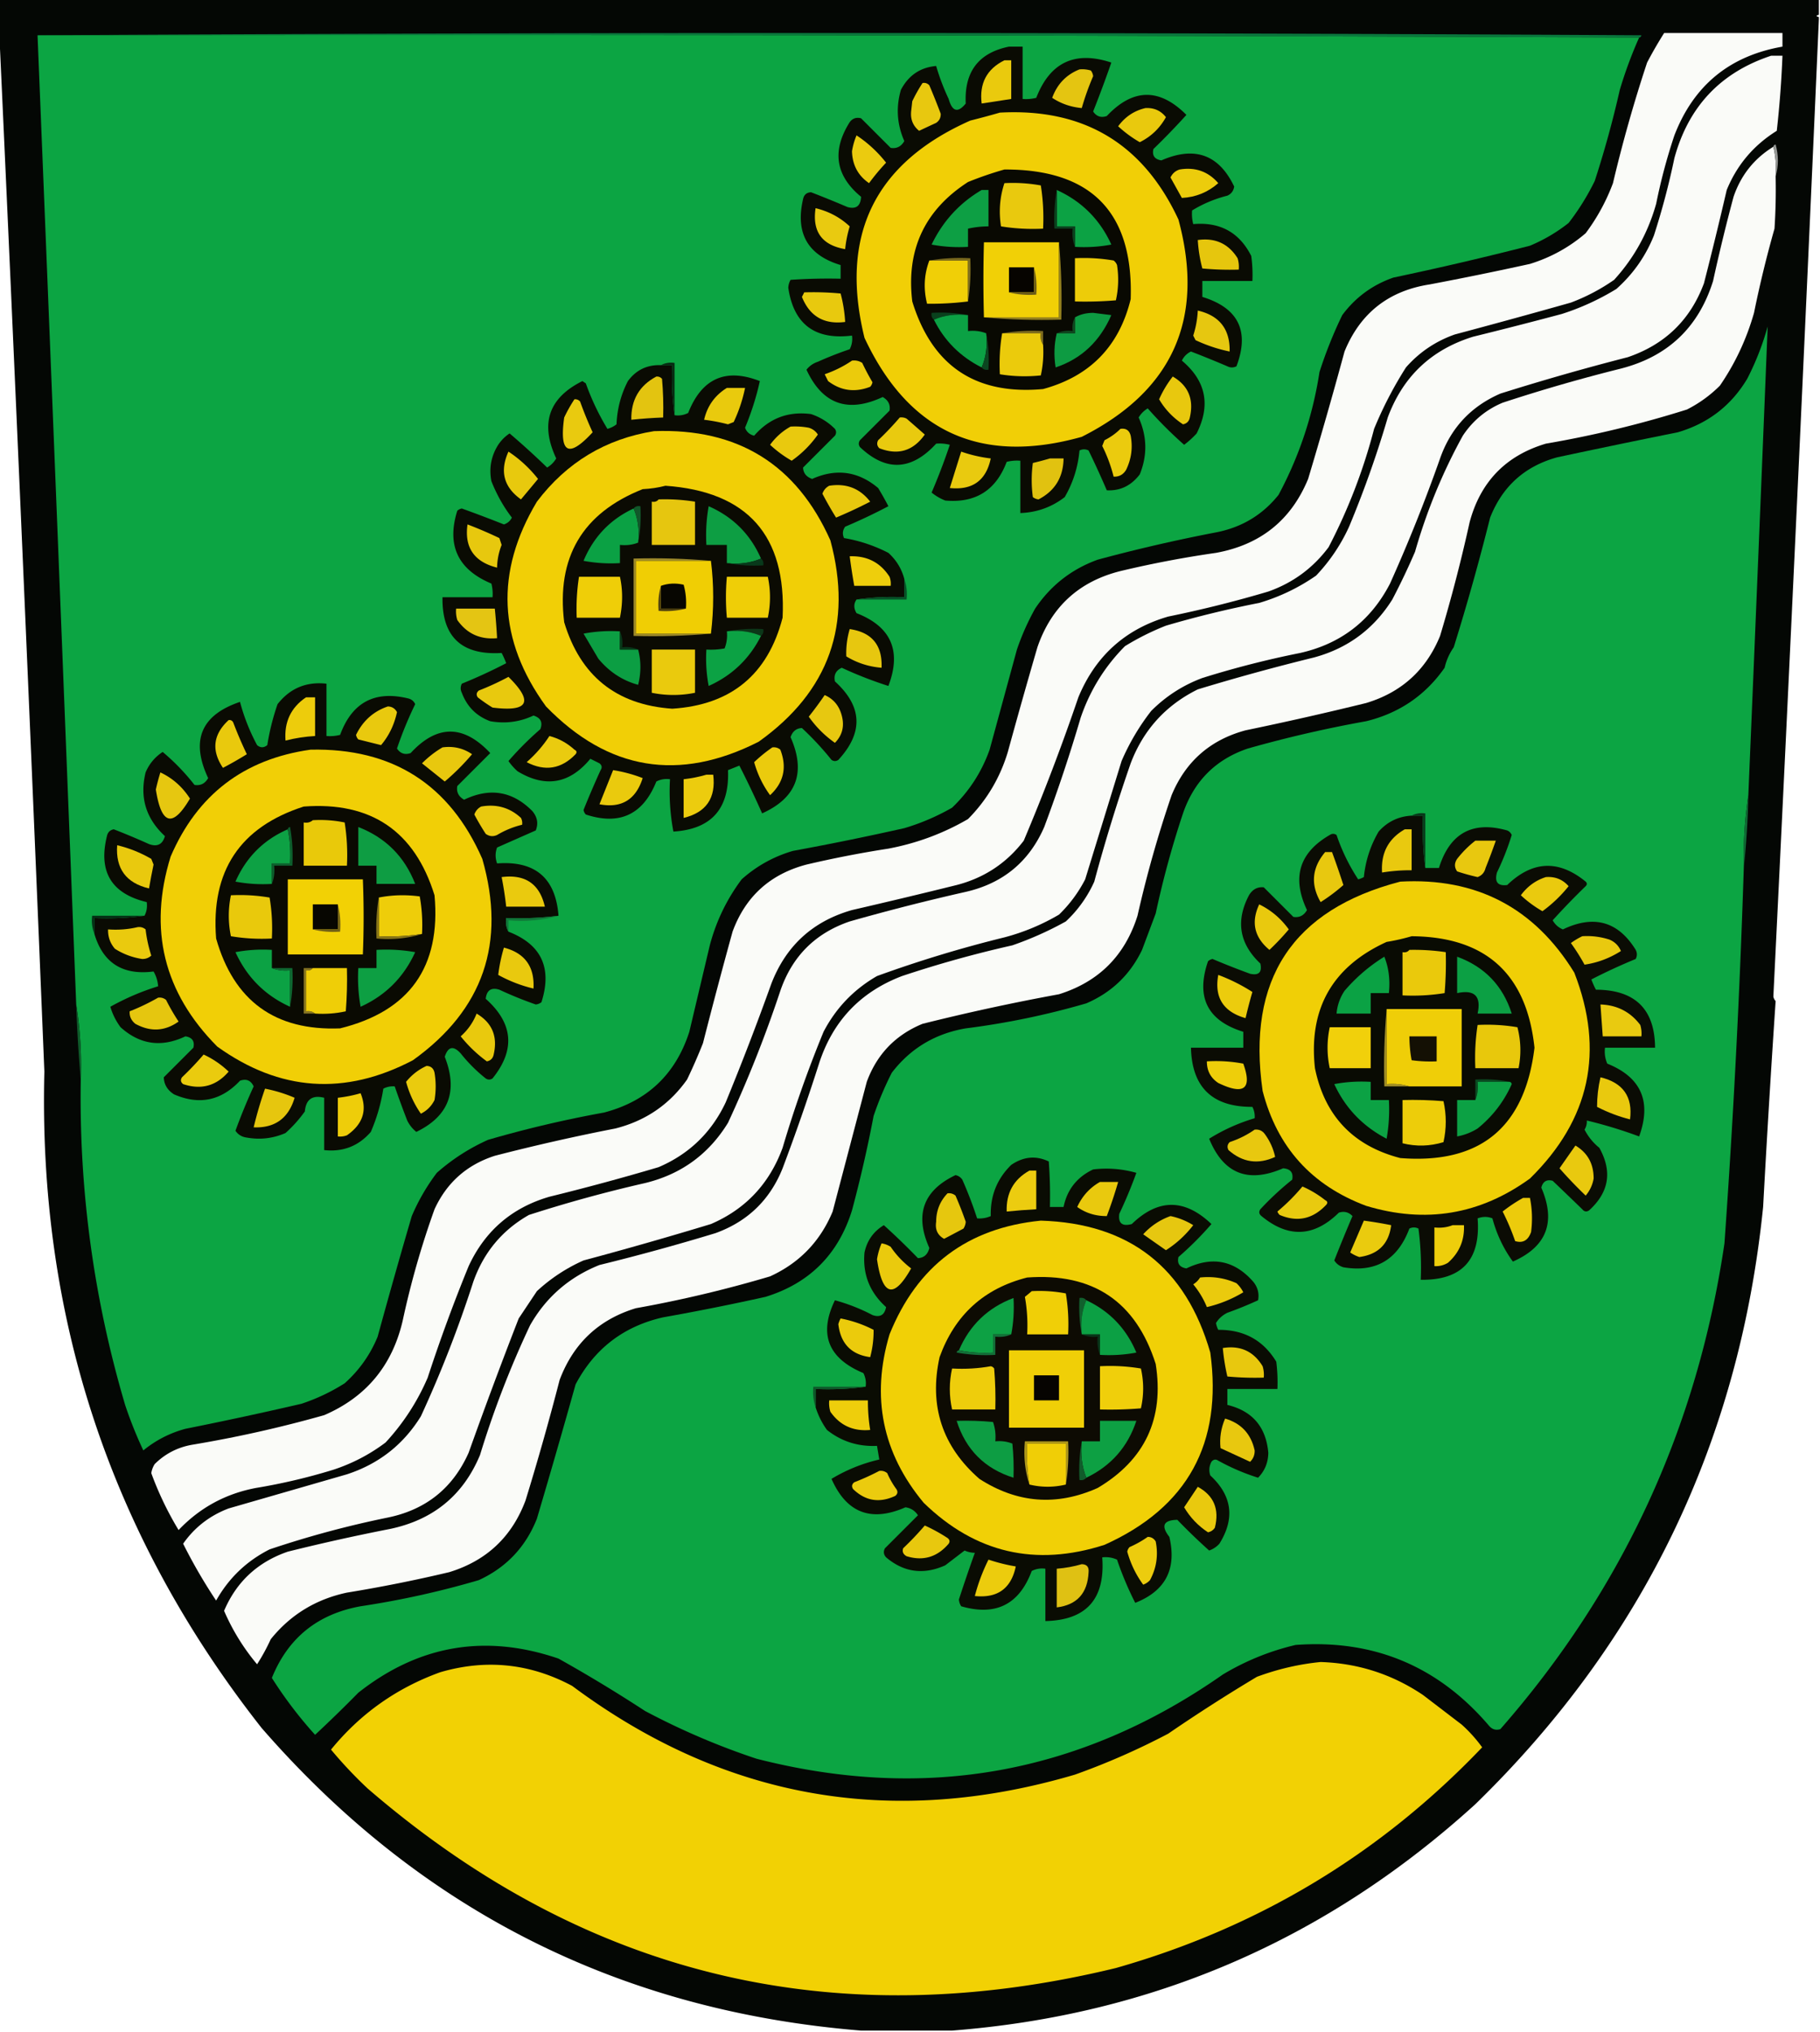 <svg xmlns="http://www.w3.org/2000/svg" width="800" height="893" style="shape-rendering:geometricPrecision;text-rendering:geometricPrecision;image-rendering:optimizeQuality;fill-rule:evenodd;clip-rule:evenodd"><path style="opacity:1" fill="#040704" d="M-.5-.5h800v7c-1.333.333-1.333.667 0 1v1a80560.425 80560.425 0 0 1-20 429.5 3.943 3.943 0 0 0 1 2 6899.814 6899.814 0 0 0-5.5 90.5C764.516 633.625 722.349 721.125 648.5 793c-65.435 59.521-142.102 92.687-230 99.5h-40c-106.031-8.598-193.865-52.932-263.5-133C48.593 675.095 16.76 578.929 19.5 471A88812.978 88812.978 0 0 0-.5 10.5v-11z"/><path style="opacity:1" fill="#0a783e" d="M16.5 15.5a62148.815 62148.815 0 0 1 705 0c-.124.607-.457.94-1 1-234.499-1-469.166-1.333-704-1z"/><path style="opacity:1" fill="#fafbf8" d="M731.5 14.5h52v6c-23.207 4.042-39.04 17.042-47.5 39a248.594 248.594 0 0 0-8 30c-3.554 12.715-9.721 23.882-18.5 33.5a86.098 86.098 0 0 1-19 10 3511.265 3511.265 0 0 1-51 14c-8.462 2.976-15.629 7.81-21.5 14.5a172.506 172.506 0 0 0-14 27 245.71 245.71 0 0 1-20 52c-6.839 9.167-15.672 15.667-26.5 19.5a520.79 520.79 0 0 1-44 11c-18.8 5.462-31.966 17.295-39.5 35.5a942.499 942.499 0 0 1-24 63c-7.543 9.862-17.377 16.362-29.5 19.5a2879.988 2879.988 0 0 1-46 11c-17.245 4.911-29.078 15.744-35.5 32.5a1206.016 1206.016 0 0 1-20 52c-6.25 13.251-16.084 22.751-29.5 28.5a1044.408 1044.408 0 0 1-48 13c-16.459 4.793-28.293 14.96-35.5 30.5a719.473 719.473 0 0 0-18 49c-4.523 10.541-10.69 20.041-18.5 28.5-6.939 5.243-14.606 9.243-23 12a258.996 258.996 0 0 1-34 8c-13.348 2.525-24.681 8.692-34 18.5a143.637 143.637 0 0 1-12-25 10.255 10.255 0 0 1 1.5-4c4.585-4.543 10.085-7.376 16.5-8.5a535.776 535.776 0 0 0 58-13c18.41-7.933 29.91-21.767 34.5-41.5a382.373 382.373 0 0 1 14-49c5.382-11.715 14.216-19.549 26.5-23.5a897.15 897.15 0 0 1 53-12c13.238-3.353 23.738-10.52 31.5-21.5a240.699 240.699 0 0 0 7-16 2638.509 2638.509 0 0 1 13-49c5.657-15.431 16.49-25.264 32.5-29.5a475.058 475.058 0 0 1 36-7c12.501-2.364 24.167-6.698 35-13 8.253-8.329 14.086-18.163 17.5-29.5a2937.912 2937.912 0 0 1 13-46c6.099-17.765 18.266-28.932 36.5-33.5a463.05 463.05 0 0 1 42-8c19.531-3.55 33.031-14.383 40.5-32.5a2186.385 2186.385 0 0 0 16-56c6.897-16.875 19.397-26.708 37.5-29.5a1531.045 1531.045 0 0 0 44-9c9.148-2.822 17.314-7.322 24.5-13.5a87.92 87.92 0 0 0 12-22 624.303 624.303 0 0 1 15-53 181.925 181.925 0 0 1 7.5-13z"/><path style="opacity:1" fill="#0ca543" d="M16.5 15.5c234.834-.333 469.501 0 704 1a189.679 189.679 0 0 0-8.5 23 451.751 451.751 0 0 1-11 40A106.162 106.162 0 0 1 689.5 98a72.194 72.194 0 0 1-17 10 1423.717 1423.717 0 0 1-60 14c-9.189 3.188-16.689 8.688-22.5 16.5a191.145 191.145 0 0 0-10 25c-2.934 19.092-8.934 37.092-18 54-7.036 8.816-16.203 14.316-27.5 16.5a716.552 716.552 0 0 0-52 12c-11.505 4.171-20.671 11.338-27.5 21.5a108.365 108.365 0 0 0-8 18l-12 44c-3.5 9.826-9 18.326-16.5 25.5a97.772 97.772 0 0 1-21 9 1258.36 1258.36 0 0 1-49 10c-8.48 2.497-15.98 6.664-22.5 12.5-6.531 8.73-11.198 18.396-14 29l-9 38c-6.028 18.696-18.528 30.529-37.5 35.5a502.22 502.22 0 0 0-51 12c-8.265 3.712-15.765 8.545-22.5 14.5a89.854 89.854 0 0 0-11 19 3132.604 3132.604 0 0 0-15 53c-3.249 7.922-8.082 14.755-14.5 20.5a85.82 85.82 0 0 1-19 9 1729.754 1729.754 0 0 1-51 11c-6.85 1.853-13.017 5.02-18.5 9.5a181.403 181.403 0 0 1-8-20c-13.787-46.629-20.287-94.295-19.5-143 .41-11.219-.256-22.219-2-33a272869.354 272869.354 0 0 0-17-426z"/><path style="opacity:1" fill="#0a0b03" d="M443.5 20.5h6v23a18.437 18.437 0 0 0 6-.5c6.05-15.63 17.05-20.797 33-15.5a531.866 531.866 0 0 1-8 21.5c1.462 2.2 3.462 2.867 6 2 11.498-12.23 23.165-12.396 35-.5a307.377 307.377 0 0 1-14.5 15c-.659 2.853.508 4.52 3.5 5 14.629-6.402 25.295-2.569 32 11.5-.285 1.89-1.285 3.223-3 4-5.543 1.4-10.71 3.566-15.5 6.5a17.648 17.648 0 0 0 .5 6c11.767-1.027 20.267 3.64 25.5 14 .499 3.652.665 7.318.5 11h-22v7c15.842 4.851 20.842 15.018 15 30.5-1.333.667-2.667.667-4 0a472.694 472.694 0 0 0-16-6.5c-1.772.86-3.105 2.193-4 4 10.594 8.885 12.76 19.552 6.5 32a38.929 38.929 0 0 1-5.5 5c-5.667-5-11-10.333-16-16-1.667 1-3 2.333-4 4 3.728 8.286 3.895 16.619.5 25-3.778 4.976-8.611 7.309-14.5 7a416.864 416.864 0 0 0-8-17.5c-1.333-.667-2.667-.667-4 0-.667 7.368-2.834 14.202-6.5 20.5-5.71 4.404-12.21 6.738-19.5 7v-23a18.453 18.453 0 0 0-6 .5c-4.723 12.525-13.723 18.192-27 17a22.209 22.209 0 0 1-6-3.5 275.048 275.048 0 0 0 8-21 17.65 17.65 0 0 0-6-.5c-10.867 11.884-22.034 12.384-33.5 1.5-.667-1-.667-2 0-3l13-13c.449-2.594-.551-4.594-3-6-15.329 7.171-26.495 3.171-33.5-12 1.279-1.646 2.945-2.813 5-3.5a156.849 156.849 0 0 1 14-5.5 9.86 9.86 0 0 0 1-6c-16.295 2.017-25.628-4.983-28-21a7.93 7.93 0 0 1 1-3.5 242.43 242.43 0 0 1 22-.5v-6c-14.472-4.352-19.972-14.019-16.5-29 .408-1.91 1.575-2.91 3.5-3a473.737 473.737 0 0 1 16 6.5c3.788 1.058 5.788-.442 6-4.5-11.035-9.082-12.868-19.75-5.5-32 1.263-2.297 3.097-3.13 5.5-2.5l13 13c2.614.417 4.614-.583 6-3-3.222-7.328-3.722-14.828-1.5-22.5 3.352-6.378 8.518-9.878 15.5-10.5a97.228 97.228 0 0 0 5.5 14.5c1.558 5.586 4.058 6.253 7.5 2-.686-13.95 5.648-22.284 19-25z"/><path style="opacity:1" fill="#fafbf8" d="M778.5 24.5h5a453.256 453.256 0 0 1-2.5 33c-10.152 6.317-17.485 14.983-22 26a1833.225 1833.225 0 0 1-10 41c-5.968 16.089-17.135 26.922-33.5 32.5a1070.737 1070.737 0 0 0-56 16c-12.985 5.651-21.819 15.151-26.5 28.5a710.118 710.118 0 0 1-22 55c-8.429 16.298-21.595 26.465-39.5 30.5a417.22 417.22 0 0 0-43 11c-8.572 3.201-16.072 8.034-22.5 14.5a100.235 100.235 0 0 0-13 22l-16 52a59.118 59.118 0 0 1-11.5 15.5 94.814 94.814 0 0 1-24 10 542.363 542.363 0 0 0-56 17c-10.218 5.885-18.051 14.051-23.5 24.5a526.135 526.135 0 0 0-18 51c-5.793 15.788-16.293 26.954-31.5 33.5a1749.245 1749.245 0 0 1-56 16 74.878 74.878 0 0 0-20.5 13.5l-8 12a2212.196 2212.196 0 0 0-22 59c-6.922 15.553-18.756 25.053-35.5 28.5a435.868 435.868 0 0 0-52 14c-10.114 5.114-17.948 12.614-23.5 22.5a233.407 233.407 0 0 1-14.5-25c5.021-7.176 11.688-12.343 20-15.5l52-15c13.988-4.566 24.821-13.066 32.5-25.5a527.074 527.074 0 0 0 23-59c4.545-12.971 12.712-22.805 24.5-29.5a604.31 604.31 0 0 1 51-14c15.845-3.833 28.012-12.666 36.5-26.5a548.51 548.51 0 0 0 23-58c5.207-15.176 15.374-25.342 30.5-30.5a951.939 951.939 0 0 1 51-13c16.342-3.74 27.842-13.24 34.5-28.5a704.423 704.423 0 0 0 16-48c4.107-12.06 10.607-22.56 19.5-31.5a113.453 113.453 0 0 1 18-9 453.316 453.316 0 0 1 41-10c9.004-2.669 17.337-6.669 25-12a78.081 78.081 0 0 0 14.5-21.5 462.237 462.237 0 0 0 17-48c6.661-17.994 19.161-29.827 37.5-35.5a2071.137 2071.137 0 0 0 39-10 109.622 109.622 0 0 0 24-11c7.357-6.555 12.857-14.388 16.5-23.5a326.983 326.983 0 0 0 9-34c6.184-22.68 20.35-37.68 42.5-45z"/><path style="opacity:1" fill="#eaca0d" d="M441.5 26.5h3v17l-13 2c-1.09-8.826 2.243-15.16 10-19z"/><path style="opacity:1" fill="#e4c511" d="M474.5 30.5c1.699-.16 3.366.006 5 .5a4.932 4.932 0 0 1 1 2.5 115.481 115.481 0 0 0-5 14c-4.805-.442-9.138-1.942-13-4.5 2.199-6.03 6.199-10.197 12-12.5z"/><path style="opacity:1" fill="#e8c80f" d="M405.5 36.5c1.175-.219 2.175.114 3 1a302.74 302.74 0 0 1 5 12.5c.061 1.71-.606 3.044-2 4a966.643 966.643 0 0 0-7.5 3.5c-2.662-2.164-3.829-4.998-3.5-8.5l.5-4.5a68.555 68.555 0 0 1 4.5-8z"/><path style="opacity:1" fill="#e9c90d" d="M503.5 47.5c3.757-.198 6.757 1.135 9 4-2.705 4.873-6.539 8.54-11.5 11a52.073 52.073 0 0 1-9.5-7c3.077-4.195 7.077-6.861 12-8z"/><path style="opacity:1" fill="#f1cf06" d="M439.5 49.5c36.828-2.014 62.995 13.653 78.5 47 11.741 43.466-2.426 75.299-42.5 95.5-44.268 12.445-76.102-2.055-95.5-43.5-11.078-45.008 4.422-76.842 46.5-95.5a369.412 369.412 0 0 0 13-3.5z"/><path style="opacity:1" fill="#ebcb0f" d="M376.5 59.5c4.919 3.248 9.253 7.248 13 12a94.021 94.021 0 0 0-7.5 9c-4.822-3.303-7.322-7.97-7.5-14a29.866 29.866 0 0 1 2-7z"/><path style="opacity:1" fill="#fafbf8" d="M779.5 64.5c.985 4.134 1.318 8.468 1 13 .166 7.674 0 15.34-.5 23a498.403 498.403 0 0 0-9 37c-3.291 11.573-8.291 22.24-15 32a56.289 56.289 0 0 1-14.5 10.5 471.083 471.083 0 0 1-62 15c-17.563 5.23-28.73 16.73-33.5 34.5a687.868 687.868 0 0 1-13 50c-6.12 14.984-16.953 24.818-32.5 29.5a1484.56 1484.56 0 0 1-53 12c-15.514 4.182-26.348 13.682-32.5 28.5a511.29 511.29 0 0 0-15 53c-5.526 17.526-17.026 29.026-34.5 34.5a953.894 953.894 0 0 0-60 13c-11.896 4.897-20.063 13.397-24.5 25.5-5.009 19.023-10.009 38.023-15 57-5.441 13.107-14.607 22.607-27.5 28.5a542.286 542.286 0 0 1-59 14c-16.294 4.958-27.46 15.458-33.5 31.5a1202.506 1202.506 0 0 1-15 53c-5.994 15.994-17.161 26.494-33.5 31.5a639.176 639.176 0 0 1-45 9c-13.687 2.917-24.853 9.751-33.5 20.5a87.45 87.45 0 0 1-6 11A95.053 95.053 0 0 1 98.5 708c5.439-12.769 14.772-21.436 28-26a902.027 902.027 0 0 1 45-10c18.98-3.998 32.147-14.831 39.5-32.5a422.845 422.845 0 0 1 22-57c7.006-12.331 17.173-21.165 30.5-26.5a960.884 960.884 0 0 0 51-14c14.103-5.103 23.936-14.603 29.5-28.5a938.736 938.736 0 0 0 16-46c6.035-18.7 18.201-31.533 36.5-38.5a501.37 501.37 0 0 1 48.5-13.5 148.12 148.12 0 0 0 23.5-10.5 54.336 54.336 0 0 0 12.5-17.5 761.409 761.409 0 0 1 16-52c5.598-14.708 15.431-25.541 29.5-32.5a960.79 960.79 0 0 1 51-14c14.843-4.002 26.343-12.502 34.5-25.5a303.77 303.77 0 0 0 10-21c5.114-17.879 12.114-34.879 21-51 4.371-6.602 10.204-11.435 17.5-14.5a736.388 736.388 0 0 1 52-15c20.637-5.303 34.137-18.136 40.5-38.5a808.73 808.73 0 0 1 9-37c3.229-9.487 9.063-16.82 17.5-22z"/><path style="opacity:1" fill="#969895" d="M779.5 64.5c.06-.543.393-.876 1-1 1.312 4.818 1.312 9.485 0 14 .318-4.532-.015-8.866-1-13z"/><path style="opacity:1" fill="#eccc0c" d="M518.5 74.5c6.893-1.149 12.56.851 17 6-4.556 4.02-9.89 6.187-16 6.5-1.674-3.016-3.34-6.016-5-9 .847-1.77 2.18-2.937 4-3.5z"/><path style="opacity:1" fill="#090902" d="M441.5 74.5c38.252-.13 56.752 18.87 55.5 57-5.066 20.732-17.899 33.899-38.5 39.5-29.617 2.709-48.783-10.124-57.5-38.5-2.741-22.68 5.425-40.18 24.5-52.5a156.701 156.701 0 0 1 16-5.5z"/><path style="opacity:1" fill="#e9c90e" d="M441.5 80.5a69.245 69.245 0 0 1 16 1 91.124 91.124 0 0 1 1 19 88.665 88.665 0 0 1-18.5-1c-1.03-6.54-.53-12.874 1.5-19z"/><path style="opacity:1" fill="#0d9f44" d="M431.5 83.5h3v16a41.742 41.742 0 0 0-9 1v8a64.873 64.873 0 0 1-16-1c4.946-10.276 12.28-18.276 22-24z"/><path style="opacity:1" fill="#0ca244" d="M464.5 83.5c10.978 4.978 18.978 12.978 24 24a64.873 64.873 0 0 1-16 1v-9h-8v-16z"/><path style="opacity:1" fill="#e9ca10" d="M358.5 91.5c5.811 1.402 10.811 4.069 15 8a53.477 53.477 0 0 0-2 10c-10.204-1.738-14.538-7.738-13-18z"/><path style="opacity:1" fill="#0b411e" d="M464.5 83.5v16h8v9c-.973-2.448-1.306-5.115-1-8h-8c-.322-5.858.011-11.525 1-17z"/><path style="opacity:1" fill="#e6c60d" d="M526.5 105.5c7.644-1.072 13.477 1.595 17.5 8a12.93 12.93 0 0 1 .5 5 128.507 128.507 0 0 1-16-.5 62.976 62.976 0 0 1-2-12.5z"/><path style="opacity:1" fill="#f1d006" d="M465.5 106.5v33h-33a599.096 599.096 0 0 1 0-33h33z"/><path style="opacity:1" fill="#f0cf07" d="M408.5 114.5h17v18a132.596 132.596 0 0 1-18 1c-1.64-6.575-1.307-12.908 1-19z"/><path style="opacity:1" fill="#7e6d1e" d="M408.5 114.5c5.81-.99 11.81-1.323 18-1 .323 6.522-.01 12.855-1 19v-18h-17z"/><path style="opacity:1" fill="#edcc09" d="M472.5 113.5a77.74 77.74 0 0 1 17 1 4.457 4.457 0 0 1 1.5 2c.804 5.251.637 10.418-.5 15.5-5.991.499-11.991.666-18 .5v-19z"/><path style="opacity:1" fill="#060400" d="M454.5 117.5v11h-11v-11h11z"/><path style="opacity:1" fill="#695a18" d="M454.5 117.5c.983 3.798 1.317 7.798 1 12-4.202.317-8.202-.017-12-1h11v-11z"/><path style="opacity:1" fill="#e8c90e" d="M353.5 128.5c5.344-.166 10.677.001 16 .5a62.976 62.976 0 0 1 2 12.5c-9.235 1.219-15.568-2.447-19-11 .363-.683.696-1.35 1-2z"/><path style="opacity:1" fill="#09411d" d="M425.5 138.5c-5.444-.608-10.444.058-15 2-.904-.709-1.237-1.709-1-3 5.526-.321 10.86.012 16 1z"/><path style="opacity:1" fill="#e6c710" d="M526.5 136.5c9.546 2.212 14.212 8.212 14 18-5.116-1.039-10.116-2.705-15-5l-1-2a42.91 42.91 0 0 0 2-11z"/><path style="opacity:1" fill="#0ba144" d="M425.5 138.5v7c2.885-.306 5.552.027 8 1 .608 5.444-.058 10.444-2 15-9.386-4.72-16.386-11.72-21-21 4.556-1.942 9.556-2.608 15-2z"/><path style="opacity:1" fill="#0d9b42" d="M464.5 146.5h8v-7c2.243-1.312 4.91-1.978 8-2l8 1c-5.046 11.563-13.212 19.23-24.5 23-.816-5.184-.65-10.184.5-15z"/><path style="opacity:1" fill="#927f1e" d="M465.5 106.5c.995 11.154 1.328 22.488 1 34-11.512.328-22.846-.005-34-1h33v-33z"/><path style="opacity:1" fill="#7f6d1f" d="M440.5 146.5c5.81-.99 11.81-1.323 18-1v6c-.951-1.419-1.284-3.085-1-5h-17z"/><path style="opacity:1" fill="#0f4920" d="M472.5 139.5v7h-8c2.107-.968 4.441-1.302 7-1-.295-2.235.039-4.235 1-6z"/><path style="opacity:1" fill="#ebcb0c" d="M440.5 146.5h17c-.284 1.915.049 3.581 1 5 .3 4.599-.033 9.099-1 13.5a67.189 67.189 0 0 1-18-.5c-.323-6.19.01-12.19 1-18z"/><path style="opacity:1" fill="#0ca543" d="M768.5 349.5c-1.591 10.458-2.258 21.124-2 32a4215.82 4215.82 0 0 1-8.5 165c-11.906 80.97-44.739 152.136-98.5 213.5-1.964.624-3.631.124-5-1.5-22.348-26.186-50.682-38.019-85-35.5-11.317 2.656-21.984 6.989-32 13-62.421 43.684-130.754 56.018-205 37a317.202 317.202 0 0 1-49-21 646.013 646.013 0 0 0-38-23c-32.092-10.975-61.426-5.975-88 15a588.609 588.609 0 0 1-19 18.5 184.793 184.793 0 0 1-19-25c7.103-17.58 20.103-28.08 39-31.5a389.237 389.237 0 0 0 52-11.5c12.082-5.583 20.582-14.583 25.5-27a3950.686 3950.686 0 0 0 17-59c8.316-15.74 21.149-25.573 38.5-29.5a1065.454 1065.454 0 0 0 45-9c19.297-5.964 31.964-18.631 38-38a576.963 576.963 0 0 0 9.5-41.5 141.843 141.843 0 0 1 8-19c8.197-10.69 19.031-17.19 32.5-19.5a342.562 342.562 0 0 0 53-11c11.108-4.775 19.275-12.609 24.5-23.5l6-16a410.573 410.573 0 0 1 12-44c4.894-14.227 14.394-23.727 28.5-28.5a540.283 540.283 0 0 1 52-12c14.517-3.536 26.017-11.369 34.5-23.5a25.471 25.471 0 0 1 4-9 1035.811 1035.811 0 0 0 16-57c5.43-13.765 15.264-22.598 29.5-26.5a4517.767 4517.767 0 0 1 53-11c13.268-3.876 23.435-11.709 30.5-23.5a120.228 120.228 0 0 0 9-23c-2.766 68.655-5.6 137.322-8.5 206z"/><path style="opacity:1" fill="#0b4620" d="M433.5 146.5c.988 5.14 1.321 10.474 1 16-1.291.237-2.291-.096-3-1 1.942-4.556 2.608-9.556 2-15z"/><path style="opacity:1" fill="#ebcb0c" d="M374.5 158.5c1.644-.214 3.144.12 4.5 1 1.38 2.928 2.88 5.762 4.5 8.5a3.943 3.943 0 0 1-1 2c-6.71 2.615-12.877 1.781-18.5-2.5l-1.5-3c4.362-1.514 8.362-3.514 12-6z"/><path style="opacity:1" fill="#0a0b03" d="M290.5 160.5h5c-.325 7.519.008 14.852 1 22a9.86 9.86 0 0 0 6-1c5.986-15.205 16.486-19.872 31.5-14-1.53 6.929-3.697 13.763-6.5 20.5.669 1.847 2.003 3.014 4 3.5 6.647-7.658 14.98-10.825 25-9.5a26.592 26.592 0 0 1 10.5 6.5c.667 1 .667 2 0 3l-14 14c.101 2.456 1.435 4.122 4 5 10.561-4.717 20.228-3.383 29 4a133.323 133.323 0 0 1 4.5 8 249.042 249.042 0 0 1-19 9c-1.131 1.574-1.298 3.241-.5 5 6.713 1.116 13.213 3.283 19.5 6.5 3.499 3.173 5.833 7.006 7 11.5v8c-7.187-.325-14.187.009-21 1-1.293 1.864-1.293 3.864 0 6 15.207 5.917 19.874 16.584 14 32a177.566 177.566 0 0 1-20.5-8c-2.597 1.193-3.597 3.193-3 6 12.101 10.98 12.601 22.48 1.5 34.5-1 .667-2 .667-3 0a130.132 130.132 0 0 0-13-14c-2.456.101-4.122 1.435-5 4 6.841 15.493 2.675 26.66-12.5 33.5a426.951 426.951 0 0 0-10-21l-5 2c.691 16.966-7.309 25.966-24 27a94.81 94.81 0 0 1-1.5-23 9.86 9.86 0 0 0-6 1c-5.832 14.552-16.165 19.385-31 14.5a3.943 3.943 0 0 1-1-2 416.261 416.261 0 0 1 7.5-17.5c.749-1.135.583-2.135-.5-3l-4-2c-9.138 11.055-19.805 12.888-32 5.5a25.513 25.513 0 0 1-4-4.5c4.333-5 9-9.667 14-14 1.164-3.006.164-5.006-3-6-6.029 2.838-12.362 3.671-19 2.5-6.043-2.223-10.21-6.39-12.5-12.5-.667-1.333-.667-2.667 0-4a226.688 226.688 0 0 0 19.5-9 37.138 37.138 0 0 0-2-4.5c-17.603 1.067-26.27-7.1-26-24.5h22a18.453 18.453 0 0 0-.5-6c-14.745-6.155-19.745-16.822-15-32a3.943 3.943 0 0 1 2-1 615.193 615.193 0 0 1 18.5 7c1.588-.51 2.755-1.51 3.5-3-3.648-4.727-6.648-10.06-9-16-1.102-5.775-.102-11.108 3-16 1.333-2 3-3.667 5-5a348.61 348.61 0 0 1 16.5 15c1.667-1 3-2.333 4-4-7.19-15.267-3.356-26.6 11.5-34l1.5 1a108.6 108.6 0 0 0 9.5 20 11.295 11.295 0 0 0 4-2c.272-6.759 1.939-13.093 5-19 3.602-4.884 8.435-7.218 14.5-7z"/><path style="opacity:1" fill="#072811" d="M290.5 160.5c1.765-.961 3.765-1.295 6-1v23c-.992-7.148-1.325-14.481-1-22h-5z"/><path style="opacity:1" fill="#e8c80e" d="M515.5 165.5c6.84 3.983 9.34 9.983 7.5 18-.347 1.68-1.347 2.68-3 3-4.374-2.873-7.874-6.539-10.5-11a47.274 47.274 0 0 1 6-10z"/><path style="opacity:1" fill="#e3c410" d="M288.5 165.5c.996-.086 1.829.248 2.5 1 .499 5.657.666 11.324.5 17-4.681.169-9.348.502-14 1-.162-8.691 3.505-15.024 11-19z"/><path style="opacity:1" fill="#e9ca0d" d="M319.5 170.5h8a66.1 66.1 0 0 1-5 15l-2.5 1a77.946 77.946 0 0 0-10.5-2c1.393-6.059 4.726-10.725 10-14z"/><path style="opacity:1" fill="#e9ca0f" d="M252.5 175.5c.996-.086 1.829.248 2.5 1 1.638 4.58 3.471 9.08 5.5 13.5-10.549 11.476-14.716 9.309-12.5-6.5a63.617 63.617 0 0 1 4.5-8zM395.5 183.5a4.934 4.934 0 0 1 3 .5c2.699 2.341 5.366 4.675 8 7-5.116 7.227-11.783 9.227-20 6-1.017-1.049-1.184-2.216-.5-3.5a133.234 133.234 0 0 0 9.5-10z"/><path style="opacity:1" fill="#e9c90e" d="M347.5 187.5a32.462 32.462 0 0 1 8 .5c1.723.523 3.056 1.523 4 3-3.167 4.5-7 8.333-11.5 11.5a50.63 50.63 0 0 1-9.5-7c2.468-3.379 5.468-6.046 9-8z"/><path style="opacity:1" fill="#ebcb0e" d="M492.5 188.5c2.411-.363 3.911.637 4.5 3 .977 5.234.31 10.234-2 15-1.264 2.107-3.097 3.107-5.5 3a65.501 65.501 0 0 0-5-13.5l1-2.5c2.654-1.336 4.987-3.003 7-5z"/><path style="opacity:1" fill="#f1cf06" d="M287.5 189.5c36.8-1.365 62.634 14.635 77.5 48 9.946 36.913-.554 66.413-31.5 88.5-35.013 17.796-66.18 12.63-93.5-15.5-21.132-29.115-22.465-59.115-4-90 13.089-17.285 30.256-27.618 51.5-31z"/><path style="opacity:1" fill="#e8c90d" d="M223.5 198.5c4.919 3.248 9.253 7.248 13 12a1595.156 1595.156 0 0 1-7.5 9c-7.573-5.397-9.406-12.397-5.5-21z"/><path style="opacity:1" fill="#e9ca0f" d="M422.5 198.5a61.39 61.39 0 0 0 13 3c-2.041 9.696-8.041 14.029-18 13 1.649-5.283 3.315-10.616 5-16z"/><path style="opacity:1" fill="#e1c210" d="M461.5 201.5h6c-.12 8.252-3.787 14.252-11 18a4.933 4.933 0 0 1-2.5-1c-.667-5-.667-10 0-15 2.607-.623 5.107-1.29 7.5-2z"/><path style="opacity:1" fill="#0b0b03" d="M292.5 213.5c36.049 2.549 53.215 21.883 51.5 58-6.49 25.003-22.656 38.336-48.5 40-24.536-1.695-40.369-14.362-47.5-38-3.509-28.497 7.991-47.997 34.5-58.5 3.525-.179 6.859-.679 10-1.5z"/><path style="opacity:1" fill="#e8c80e" d="M364.5 213.5c7.508-1.17 13.508 1.163 18 7-4.87 2.517-9.87 4.85-15 7a165.057 165.057 0 0 1-6-10.5c.571-1.599 1.571-2.766 3-3.5z"/><path style="opacity:1" fill="#e6c60f" d="M289.5 219.5a84.029 84.029 0 0 1 16 1v19h-19v-19c1.291.237 2.291-.096 3-1z"/><path style="opacity:1" fill="#0ba144" d="M278.5 223.5c1.942 4.556 2.608 9.556 2 15-2.448.973-5.115 1.306-8 1v8a64.873 64.873 0 0 1-16-1c4.423-10.562 11.756-18.229 22-23z"/><path style="opacity:1" fill="#11572a" d="M278.5 223.5c.709-.904 1.709-1.237 3-1 .321 5.526-.012 10.86-1 16 .608-5.444-.058-10.444-2-15z"/><path style="opacity:1" fill="#0d9e43" d="M334.5 245.5c-4.556 1.942-9.556 2.608-15 2v-8h-9a73.133 73.133 0 0 1 1-17c10.688 4.688 18.355 12.355 23 23z"/><path style="opacity:1" fill="#e7c80e" d="M205.5 230.5a186.336 186.336 0 0 1 14 6l1 3a28.459 28.459 0 0 0-2 10c-10.093-2.546-14.426-8.879-13-19z"/><path style="opacity:1" fill="#eece0c" d="M373.5 244.5c7.635-.267 13.468 2.733 17.5 9a8.43 8.43 0 0 1 .5 4h-16a262.857 262.857 0 0 1-2-13z"/><path style="opacity:1" fill="#9e8a29" d="M312.5 246.5h-33v32h33c-11.154.995-22.488 1.328-34 1v-34c11.512-.328 22.846.005 34 1z"/><path style="opacity:1" fill="#f0ce04" d="M312.5 246.5c1.318 10.569 1.318 21.235 0 32h-33v-32h33z"/><path style="opacity:1" fill="#08391b" d="M334.5 245.5c.904.709 1.237 1.709 1 3-5.526.321-10.86-.012-16-1 5.444.608 10.444-.058 15-2z"/><path style="opacity:1" fill="#efce08" d="M254.5 253.5h18c1.266 5.765 1.266 11.765 0 18h-19a93.307 93.307 0 0 1 1-18z"/><path style="opacity:1" fill="#efce07" d="M319.5 253.5h18a42.864 42.864 0 0 1 0 18h-18a99.103 99.103 0 0 1 0-18z"/><path style="opacity:1" fill="#070601" d="M301.5 267.5h-11v-10c3.14-1.141 6.473-1.308 10-.5.956 3.394 1.289 6.894 1 10.5z"/><path style="opacity:1" fill="#064f27" d="M397.5 254.5c.977 2.787 1.31 5.787 1 9h-22c6.813-.991 13.813-1.325 21-1v-8z"/><path style="opacity:1" fill="#4d3f0e" d="M290.5 257.5v10h11c-3.798.983-7.798 1.317-12 1-.315-3.871.018-7.538 1-11z"/><path style="opacity:1" fill="#e4c513" d="M200.5 267.5h17c.427 4.324.761 8.658 1 13-7.438.696-13.271-1.971-17.5-8a12.93 12.93 0 0 1-.5-5z"/><path style="opacity:1" fill="#0c3719" d="M319.5 277.5c5.14-.988 10.474-1.321 16-1 .237 1.291-.096 2.291-1 3-4.556-1.942-9.556-2.608-15-2z"/><path style="opacity:1" fill="#e7c70f" d="M373.5 276.5c9.754 1.424 14.42 7.091 14 17-5.594-.447-10.76-2.114-15.5-5a37.304 37.304 0 0 1 1.5-12z"/><path style="opacity:1" fill="#0c9e43" d="M272.5 277.5v8h8c1.324 5.067 1.324 10.234 0 15.5-6.891-1.885-12.724-5.718-17.5-11.5l-6.5-11a64.873 64.873 0 0 1 16-1z"/><path style="opacity:1" fill="#0ca244" d="M319.5 277.5c5.444-.608 10.444.058 15 2-5.06 10.06-12.727 17.394-23 22a64.873 64.873 0 0 1-1-16 32.462 32.462 0 0 0 8-.5c.935-2.381 1.268-4.881 1-7.5z"/><path style="opacity:1" fill="#073718" d="M272.5 277.5c.968 2.107 1.302 4.441 1 7 2.559-.302 4.893.032 7 1h-8v-8z"/><path style="opacity:1" fill="#eaca0d" d="M286.5 285.5h19v19a47.522 47.522 0 0 1-19 0v-19z"/><path style="opacity:1" fill="#e8c90e" d="M223.5 297.5c11.153 11.004 8.82 15.504-7 13.5a69.2 69.2 0 0 1-6.5-4.5c-.749-1.135-.583-2.135.5-3a116.906 116.906 0 0 0 13-6z"/><path style="opacity:1" fill="#0a0b03" d="M245.5 402.5a139.2 139.2 0 0 1-23 1c-.295 2.235.039 4.235 1 6 14.459 5.593 19.293 15.926 14.5 31a4.933 4.933 0 0 1-2.5 1 168.956 168.956 0 0 1-16-6.5c-3.57-1.105-5.57.229-6 4 12.112 10.779 13.112 22.446 3 35-1 .667-2 .667-3 0a67.845 67.845 0 0 1-11-11c-3.226-3.534-5.56-3.034-7 1.5 5.924 15.085 1.757 26.085-12.5 33a14.705 14.705 0 0 1-4-5 411.58 411.58 0 0 1-5.5-15 9.108 9.108 0 0 0-5 1 78.228 78.228 0 0 1-5.5 19c-5.392 6.229-12.225 8.895-20.5 8v-23c-5.189-1.309-8.022.691-8.5 6a57.217 57.217 0 0 1-8.5 9.5c-5.439 2.371-11.106 3.037-17 2-2.151-.265-3.818-1.265-5-3a263.362 263.362 0 0 1 8-19.5c-1.241-2.644-3.241-3.477-6-2.5-8.263 8.814-17.93 10.814-29 6-2.912-1.858-4.412-4.358-4.5-7.5l13-13c.659-2.853-.508-4.52-3.5-5-10.494 5.002-19.994 3.669-28.5-4a28.522 28.522 0 0 1-4.5-9 108.193 108.193 0 0 1 21-9 14.827 14.827 0 0 0-2-6.5c-13.551 1.745-22.218-3.755-26-16.5v-7c7.52.325 14.852-.008 22-1 .961-1.765 1.295-3.765 1-6-15.523-3.701-21.357-13.368-17.5-29 .347-1.68 1.347-2.68 3-3a314.996 314.996 0 0 1 15.5 6.5c3.628 1.316 5.961.149 7-3.5-8.347-7.686-11.18-17.02-8.5-28 1.588-3.755 4.088-6.755 7.5-9a95.917 95.917 0 0 1 14 14.5c2.614.417 4.614-.583 6-3-7.794-16.563-3.127-27.73 14-33.5 1.733 6.562 4.233 12.896 7.5 19 1.458 1.247 2.958 1.247 4.5 0a104.1 104.1 0 0 1 4.5-18c5.478-6.988 12.645-9.988 21.5-9v23a18.453 18.453 0 0 0 6-.5c5.244-14.288 15.244-19.622 30-16 1.41.368 2.41 1.201 3 2.5a167.257 167.257 0 0 0-8 19.5c1.462 2.201 3.462 2.867 6 2 11.575-12.58 23.242-12.58 35 0L201 345.5c-.449 2.594.551 4.594 3 6 11.345-5.44 21.345-3.773 30 5 2.209 2.641 2.709 5.475 1.5 8.5-5.657 2.494-11.323 4.994-17 7.5-.863 2.271-.863 4.605 0 7 16.728-1.265 25.728 6.401 27 23z"/><path style="opacity:1" fill="#e7c810" d="M362.5 305.5c3.879 1.706 6.379 4.706 7.5 9 1.261 4.664.261 8.664-3 12-4.5-3.167-8.333-7-11.5-11.5a158.131 158.131 0 0 0 7-9.5z"/><path style="opacity:1" fill="#edcc0c" d="M134.5 306.5h4v17c-4.406.248-8.74.915-13 2-.616-8.199 2.384-14.532 9-19z"/><path style="opacity:1" fill="#e9c90e" d="M170.5 310.5c1.811.072 3.144.905 4 2.5-1.191 5.545-3.525 10.379-7 14.5l-10-2.5a3.943 3.943 0 0 1-1-2c3.027-6.204 7.694-10.371 14-12.5z"/><path style="opacity:1" fill="#e9c90d" d="M100.5 316.5c.876-.131 1.543.202 2 1a178.388 178.388 0 0 0 6 14 165.057 165.057 0 0 1-10.5 6c-5.163-7.697-4.33-14.697 2.5-21z"/><path style="opacity:1" fill="#eacb0f" d="M241.5 323.5c4.08 1.044 7.747 3.044 11 6 1.021.502 1.188 1.168.5 2-6.251 6.511-13.418 7.677-21.5 3.5 3.949-3.47 7.282-7.303 10-11.5z"/><path style="opacity:1" fill="#e8c80e" d="M194.5 328.5c4.784-.661 9.118.339 13 3a102.1 102.1 0 0 1-12 12l-10-8c2.755-2.768 5.755-5.101 9-7z"/><path style="opacity:1" fill="#ebcb0d" d="M339.5 328.5c1.322-.17 2.489.163 3.5 1 2.999 7.776 1.499 14.443-4.5 20-3.178-4.336-5.512-9.169-7-14.5a62.138 62.138 0 0 1 8-6.5z"/><path style="opacity:1" fill="#f1cf06" d="M136.5 329.5c35.965-.778 61.131 15.222 75.5 48 10.588 36.876.421 66.376-30.5 88.5-29.892 15.702-58.559 13.702-86-6-23.548-23.692-30.381-51.525-20.5-83.5 11.696-27.197 32.196-42.864 61.5-47z"/><path style="opacity:1" fill="#eaca0d" d="M269.5 338.5a62.226 62.226 0 0 1 13 3.5c-3.027 9.507-9.36 13.34-19 11.5a13014.05 13014.05 0 0 1 6-15z"/><path style="opacity:1" fill="#e6c710" d="M70.5 339.5c5.351 2.508 9.685 6.342 13 11.5-7.588 12.923-12.588 11.59-15-4a96.998 96.998 0 0 1 2-7.5z"/><path style="opacity:1" fill="#eccc0e" d="M310.5 340.5h3c1.264 10.257-3.07 16.591-13 19v-17c3.511-.399 6.844-1.066 10-2z"/><path style="opacity:1" fill="#0a0a02" d="M133.5 354.5c29.593-2.224 48.76 10.776 57.5 39 2.87 31.449-10.963 50.949-41.5 58.5-28.527 1.141-46.694-12.026-54.5-39.5-2.36-29.655 10.473-48.988 38.5-58z"/><path style="opacity:1" fill="#e9c90f" d="M211.5 354.5c6.751-1.205 12.585.462 17.5 5 .483.948.649 1.948.5 3a39.583 39.583 0 0 0-11 4.5c-1.759.798-3.426.631-5-.5a109.816 109.816 0 0 1-5-8.5c.571-1.599 1.571-2.766 3-3.5z"/><path style="opacity:1" fill="#0b0c04" d="M620.5 358.5h5c-.325 7.852.008 15.518 1 23h6c4.758-15.292 14.758-20.792 30-16.5.928.388 1.595 1.055 2 2a116.63 116.63 0 0 1-6.5 16.5c-1.12 4.18.38 6.014 4.5 5.5 11.116-10.72 22.616-11.22 34.5-1.5.667.667.667 1.333 0 2a307.286 307.286 0 0 0-14.5 15c1.04 1.875 2.54 3.208 4.5 4 13.618-6.524 24.285-3.524 32 9 .667 1.333.667 2.667 0 4a247.515 247.515 0 0 0-19.5 9 37.138 37.138 0 0 0 2 4.5c17.222.057 25.889 8.557 26 25.5h-22a13.116 13.116 0 0 0 1 7c14.898 5.992 19.565 16.659 14 32a198.632 198.632 0 0 0-23-7 6.846 6.846 0 0 1-1 4 25.027 25.027 0 0 0 6.5 8c5.785 10.378 4.285 19.544-4.5 27.5-1.135.749-2.135.583-3-.5a2396.14 2396.14 0 0 0-13-12.5c-2.625-.723-4.292.277-5 3 6.522 15.14 2.356 25.973-12.5 32.5-4.13-5.684-7.13-12.017-9-19-2.081-.833-4.248-.833-6.5 0 1.406 18.257-6.927 27.257-25 27a130.161 130.161 0 0 0-1-22.5c-1.333-.667-2.667-.667-4 0-5.144 13.729-14.811 19.396-29 17-1.723-.523-3.056-1.523-4-3a734.517 734.517 0 0 1 8-19.5c-1.691-1.756-3.691-2.256-6-1.5-10.912 10.735-22.245 11.235-34 1.5-1.083-.865-1.249-1.865-.5-3a128.578 128.578 0 0 1 14-13c.588-3.088-.745-4.755-4-5-15.413 6.702-26.246 2.369-32.5-13a81.177 81.177 0 0 1 20-9 9.108 9.108 0 0 0-1-5c-17.578.087-26.578-8.58-27-26h23v-7c-15.766-4.864-20.932-15.197-15.5-31a3.943 3.943 0 0 1 2-1 350.935 350.935 0 0 0 16.5 6.5c3.825.836 5.325-.664 4.5-4.5-9.249-8.733-10.915-18.733-5-30 1.554-2.602 3.72-3.769 6.5-3.5l13 13c2.614.417 4.614-.583 6-3-6.752-14.244-3.419-25.244 10-33 1-.667 2-.667 3 0a85.087 85.087 0 0 0 9.5 19.5 11.456 11.456 0 0 0 2.5-1c.731-7.182 2.898-13.848 6.5-20 3.852-4.343 8.686-6.676 14.5-7z"/><path style="opacity:1" fill="#e9c90a" d="M137.5 360.5c4.733-.277 9.4.057 14 1a91.123 91.123 0 0 1 1 19h-19v-19c1.599.268 2.932-.066 4-1z"/><path style="opacity:1" fill="#106b35" d="M768.5 349.5a373.928 373.928 0 0 1-2 32c-.258-10.876.409-21.542 2-32z"/><path style="opacity:1" fill="#0e9d43" d="M157.5 363.5c12 4.667 20.333 13 25 25h-17v-8h-8v-17z"/><path style="opacity:1" fill="#0da144" d="M126.5 364.5c.987 4.805 1.321 9.805 1 15h-8v9a64.873 64.873 0 0 1-16-1c4.71-10.71 12.377-18.377 23-23z"/><path style="opacity:1" fill="#e9c90f" d="M617.5 364.5h3v18a77.1 77.1 0 0 0-13 1c-.562-8.55 2.772-14.883 10-19z"/><path style="opacity:1" fill="#08381a" d="M620.5 358.5c1.765-.961 3.765-1.295 6-1v24c-.992-7.482-1.325-15.148-1-23h-5z"/><path style="opacity:1" fill="#0d602d" d="M126.5 364.5c.06-.543.393-.876 1-1a73.133 73.133 0 0 1 1 17h-8c.306 2.885-.027 5.552-1 8v-9h8c.321-5.195-.013-10.195-1-15z"/><path style="opacity:1" fill="#e8c80f" d="M648.5 369.5h9a273.898 273.898 0 0 1-4.5 12c-.481 1.978-1.647 3.311-3.5 4a90.044 90.044 0 0 1-9-2.5c-1.267-1.796-1.267-3.629 0-5.5 2.382-3.048 5.048-5.715 8-8z"/><path style="opacity:1" fill="#e9c90e" d="M51.5 371.5c5.224 1.233 10.224 3.233 15 6l1 2.5c-.734 3.501-1.4 7.001-2 10.5-10.068-2.396-14.734-8.729-14-19z"/><path style="opacity:1" fill="#e8c80f" d="M582.5 374.5h3a368.691 368.691 0 0 1 5 14.5 77.668 77.668 0 0 1-10 7.5c-4.493-7.744-3.826-15.077 2-22z"/><path style="opacity:1" fill="#eaca0e" d="M220.5 385.5c10.37-1.33 16.703 3.004 19 13h-17a152.745 152.745 0 0 0-2-13zM679.5 385.5c4.04-.31 7.373 1.024 10 4a59.829 59.829 0 0 1-11.5 11 50.63 50.63 0 0 1-9.5-7c2.893-3.927 6.56-6.593 11-8z"/><path style="opacity:1" fill="#f2d105" d="M126.5 386.5h33a405.285 405.285 0 0 1 0 33h-33v-33z"/><path style="opacity:1" fill="#f0cf06" d="M615.5 387.5c33.45-1.858 58.95 11.475 76.5 40 13.409 34.443 6.909 64.609-19.5 90.5-21.919 15.895-45.919 19.895-72 12-23.971-8.968-39.137-25.801-45.5-50.5-7.037-48.996 13.13-79.663 60.5-92z"/><path style="opacity:1" fill="#e9c90c" d="M101.5 393.5a77.74 77.74 0 0 1 17 1 81.883 81.883 0 0 1 1 18 81.883 81.883 0 0 1-18-1c-1.24-5.986-1.24-11.986 0-18z"/><path style="opacity:1" fill="#eecd0a" d="M185.5 410.5a96.254 96.254 0 0 1-19 1v-17c5.819-1.153 11.819-1.319 18-.5a70.907 70.907 0 0 1 1 16.5z"/><path style="opacity:1" fill="#070601" d="M148.5 397.5v11h-11v-11h11z"/><path style="opacity:1" fill="#e9c90e" d="M553.5 397.5c5.199 2.523 9.532 6.19 13 11a110.382 110.382 0 0 1-8.5 9c-6.667-5.507-8.167-12.173-4.5-20z"/><path style="opacity:1" fill="#042f14" d="M63.5 402.5c-7.148.992-14.48 1.325-22 1v7c-.973-2.448-1.306-5.115-1-8h23z"/><path style="opacity:1" fill="#107738" d="M245.5 402.5c-6.924 1.963-14.257 2.63-22 2v5c-.961-1.765-1.295-3.765-1-6a139.2 139.2 0 0 0 23-1z"/><path style="opacity:1" fill="#eaca0e" d="M60.5 407.5c1.322-.17 2.489.163 3.5 1a59.709 59.709 0 0 0 2.5 11.5c-1.1 1.023-2.433 1.523-4 1.5a30.708 30.708 0 0 1-12-4.5c-2.085-2.419-3.085-5.253-3-8.5 4.532.318 8.866-.015 13-1z"/><path style="opacity:1" fill="#726115" d="M148.5 397.5c.983 3.798 1.317 7.798 1 12-4.202.317-8.202-.017-12-1h11v-11z"/><path style="opacity:1" fill="#887518" d="M166.5 394.5v17a96.254 96.254 0 0 0 19-1c-6.25 1.959-12.916 2.626-20 2-.323-6.19.01-12.19 1-18z"/><path style="opacity:1" fill="#090b03" d="M620.5 411.5c32.565.23 50.565 16.563 54 49-4.247 35.091-23.914 51.257-59 48.5-20.716-5.383-33.216-18.549-37.5-39.5-2.862-26.111 7.638-44.611 31.5-55.5a90.298 90.298 0 0 0 11-2.5z"/><path style="opacity:1" fill="#e9c90f" d="M695.5 411.5a31.818 31.818 0 0 1 12 1.5c2.333 1 4 2.667 5 5-4.975 3.163-10.309 5.163-16 6a88.242 88.242 0 0 0-6-9.5 31.642 31.642 0 0 1 5-3z"/><path style="opacity:1" fill="#e9c90e" d="M221.5 416.5c9.207 2.395 13.54 8.395 13 18a61.307 61.307 0 0 1-15.5-6c.479-4 1.313-8 2.5-12z"/><path style="opacity:1" fill="#0ca244" d="M119.5 425.5c2.448.973 5.115 1.306 8 1v16c-10.957-4.957-18.957-12.957-24-24a64.873 64.873 0 0 1 16-1v8z"/><path style="opacity:1" fill="#0d9f43" d="M165.5 417.5a73.133 73.133 0 0 1 17 1c-5.025 11.025-13.025 19.025-24 24a73.133 73.133 0 0 1-1-17h8v-8z"/><path style="opacity:1" fill="#eac90c" d="M619.5 417.5a96.873 96.873 0 0 1 16 1 162.597 162.597 0 0 1-.5 18 88.665 88.665 0 0 1-18.5 1v-19c1.291.237 2.291-.096 3-1z"/><path style="opacity:1" fill="#0ba244" d="M608.5 420.5c1.946 4.896 2.613 10.229 2 16h-8v9h-15a21.117 21.117 0 0 1 3.5-10c5.117-5.959 10.95-10.959 17.5-15z"/><path style="opacity:1" fill="#0ca044" d="M640.5 420.5c12.103 4.435 20.103 12.769 24 25h-15c1.672-7.653-1.328-10.653-9-9v-16z"/><path style="opacity:1" fill="#867421" d="M137.5 425.5c-.709.904-1.709 1.237-3 1v18c1.599-.268 2.932.066 4 1h-5v-20h4z"/><path style="opacity:1" fill="#efce07" d="M137.5 425.5h15c.166 6.342 0 12.675-.5 19-4.401.967-8.901 1.3-13.5 1-1.068-.934-2.401-1.268-4-1v-18c1.291.237 2.291-.096 3-1z"/><path style="opacity:1" fill="#0e6a32" d="M119.5 425.5h9c.322 5.858-.011 11.525-1 17v-16c-2.885.306-5.552-.027-8-1z"/><path style="opacity:1" fill="#eccc0d" d="M535.5 428.5a78.914 78.914 0 0 1 15 7.5 218.284 218.284 0 0 0-3 11.5c-9.802-2.781-13.802-9.114-12-19z"/><path style="opacity:1" fill="#e5c60f" d="M69.5 438.5c1.322-.17 2.489.163 3.5 1a92.757 92.757 0 0 0 5.5 9.5c-6.025 4.294-12.358 4.628-19 1-1.832-1.489-2.665-3.322-2.5-5.5a94.866 94.866 0 0 0 12.5-6z"/><path style="opacity:1" fill="#e9ca10" d="M703.5 441.5c7.325.245 13.158 3.245 17.5 9a12.93 12.93 0 0 1 .5 5h-17l-1-14z"/><path style="opacity:1" fill="#a08d26" d="M609.5 443.5v33c3.542-.313 6.875.021 10 1h-11c-.328-11.512.005-22.846 1-34z"/><path style="opacity:1" fill="#efce08" d="M609.5 443.5h33v34h-23c-3.125-.979-6.458-1.313-10-1v-33z"/><path style="opacity:1" fill="#e9c90d" d="M209.5 445.5c6.836 4.056 9.336 10.056 7.5 18-.347 1.68-1.347 2.68-3 3a59.829 59.829 0 0 1-11.5-11c3.163-2.817 5.496-6.15 7-10z"/><path style="opacity:1" fill="#f1d00b" d="M584.5 451.5h18v18h-18a42.864 42.864 0 0 1 0-18z"/><path style="opacity:1" fill="#e8c80c" d="M649.5 450.5a79.547 79.547 0 0 1 17.5 1c1.549 5.988 1.716 11.988.5 18h-19a96.254 96.254 0 0 1 1-19z"/><path style="opacity:1" fill="#141004" d="M619.5 455.5h12v11a60.931 60.931 0 0 1-11-.5c-.612-3.202-.945-6.702-1-10.5z"/><path style="opacity:1" fill="#0e5d2b" d="M33.5 441.5c1.744 10.781 2.41 21.781 2 33a617.989 617.989 0 0 1-2-33z"/><path style="opacity:1" fill="#eacb0e" d="M89.5 463.5c4.042 1.862 7.708 4.362 11 7.5-5.388 6.3-12.055 8.133-20 5.5-1.083-.865-1.25-1.865-.5-3a133.355 133.355 0 0 0 9.5-10z"/><path style="opacity:1" fill="#eece0a" d="M530.5 466.5a64.873 64.873 0 0 1 16 1c3.988 11.136.321 13.969-11 8.5-3.375-2.248-5.041-5.415-5-9.5z"/><path style="opacity:1" fill="#eacb0e" d="M187.5 468.5c1.911.074 3.078 1.074 3.5 3 .667 4 .667 8 0 12-1.346 2.679-3.346 4.679-6 6-2.942-4.222-5.109-8.889-6.5-14a24.187 24.187 0 0 1 9-7z"/><path style="opacity:1" fill="#0a4a21" d="M663.5 475.5h-14c.306 2.885-.027 5.552-1 8v-9c5.195-.321 10.195.013 15 1z"/><path style="opacity:1" fill="#e9c90e" d="M703.5 473.5c9.926 2.38 14.26 8.547 13 18.5-4.963-1.246-9.796-3.08-14.5-5.5.002-4.36.502-8.693 1.5-13z"/><path style="opacity:1" fill="#0ca144" d="M663.5 475.5c.543.06.876.393 1 1-3.435 7.704-8.435 14.204-15 19.5a25.93 25.93 0 0 1-9 3.5v-16h8c.973-2.448 1.306-5.115 1-8h14z"/><path style="opacity:1" fill="#0ca244" d="M586.5 476.5c5.14-.988 10.474-1.321 16-1v8h8a73.133 73.133 0 0 1-1 17c-10.465-5.462-18.132-13.462-23-24z"/><path style="opacity:1" fill="#e6c60e" d="M116.5 478.5a63.576 63.576 0 0 1 13 4c-2.691 9.037-8.691 13.37-18 13a172.628 172.628 0 0 1 5-17z"/><path style="opacity:1" fill="#eecd0a" d="M158.5 480.5c3.026 7.437 1.026 13.603-6 18.5a8.43 8.43 0 0 1-4 .5v-17c3.511-.399 6.844-1.066 10-2z"/><path style="opacity:1" fill="#edcd0a" d="M616.5 483.5c6.009-.166 12.009.001 18 .5 1.333 6 1.333 12 0 18-5.95 1.829-11.95 1.996-18 .5v-19z"/><path style="opacity:1" fill="#e8c80f" d="M551.5 496.5c1.89-.203 3.39.463 4.5 2 2.22 3.04 3.72 6.373 4.5 10-7.49 3.435-14.324 2.435-20.5-3-.684-1.284-.517-2.451.5-3.5 4.038-1.352 7.705-3.186 11-5.5z"/><path style="opacity:1" fill="#e9c90f" d="M692.5 503.5c5.349 3.186 8.016 8.019 8 14.5a15.6 15.6 0 0 1-3.5 7.5 194.412 194.412 0 0 1-11.5-12c2.343-3.362 4.676-6.696 7-10z"/><path style="opacity:1" fill="#0a0c03" d="M358.5 618.5v-8c7.519.325 14.852-.008 22-1a9.86 9.86 0 0 0-1-6c-15.54-6.477-19.707-17.144-12.5-32 5.805 1.597 11.305 3.764 16.5 6.5 3.314 1.165 5.314-.002 6-3.5-7.2-6.439-10.367-14.439-9.5-24 1.115-5.233 3.948-9.233 8.5-12a307.286 307.286 0 0 1 15 14.5c2.672-.161 4.338-1.661 5-4.5-6.535-14.576-2.702-25.243 11.5-32 1.261.259 2.261.926 3 2a175.576 175.576 0 0 1 6.5 17 11.988 11.988 0 0 0 6-1c-.247-8.889 2.753-16.389 9-22.5 5.405-3.679 10.905-4.179 16.5-1.5.5 6.658.666 13.325.5 20h6c1.574-7.635 5.907-13.135 13-16.5a48.009 48.009 0 0 1 19 1.5 203.34 203.34 0 0 1-7.5 18c-.548 4.162 1.286 5.662 5.5 4.5 11.564-11.228 23.231-11.228 35 0a141.673 141.673 0 0 1-14.5 14.5c-.659 2.853.508 4.52 3.5 5 11.429-5.513 21.263-3.513 29.5 6 1.885 2.414 2.552 5.081 2 8a165.98 165.98 0 0 1-13.5 5.5c-2.127 1.051-3.793 2.551-5 4.5.18 1.054.513 2.054 1 3 11.294-.088 19.794 4.579 25.5 14 .499 3.986.666 7.986.5 12h-22v7c10.974 2.646 16.974 9.646 18 21-.049 4.326-1.549 7.993-4.5 11a94.652 94.652 0 0 1-17.5-7.5c-1.135-.749-2.135-.583-3 .5-1.02 1.932-1.187 3.932-.5 6 9.596 8.891 10.93 18.891 4 30a10.94 10.94 0 0 1-4.5 3 266.626 266.626 0 0 1-14-13.5c-6.124.132-7.291 2.632-3.5 7.5 3.316 14.091-1.684 23.758-15 29a144.893 144.893 0 0 1-8-19c-2.041-.923-4.208-1.256-6.5-1 1.37 18.286-6.964 27.62-25 28v-23a9.86 9.86 0 0 0-6 1c-5.496 14.748-15.829 19.915-31 15.5a6.293 6.293 0 0 1-1-3 728.657 728.657 0 0 1 7-20.5 11.187 11.187 0 0 1-4.5-1 4298.936 4298.936 0 0 0-8.5 6.5c-9.518 4.286-18.185 3.12-26-3.5-1.114-1.223-1.281-2.556-.5-4l14.5-14.5c-1.339-2.016-3.172-3.183-5.5-3.5-15.092 6.639-25.925 2.473-32.5-12.5a71.795 71.795 0 0 1 21-8.5l-1-6c-8.303.392-15.637-1.941-22-7a35.158 35.158 0 0 1-5-10z"/><path style="opacity:1" fill="#eccc10" d="M452.5 514.5h3v17c-4.342.239-8.676.573-13 1-.273-8.13 3.06-14.13 10-18z"/><path style="opacity:1" fill="#e9c90e" d="M483.5 519.5h8a197.623 197.623 0 0 1-5 15c-4.865.039-9.198-1.294-13-4 2.212-4.811 5.545-8.478 10-11z"/><path style="opacity:1" fill="#e9ca0f" d="M572.5 521.5a45.105 45.105 0 0 1 10 6c1.021.502 1.188 1.168.5 2-5.891 6.307-12.724 7.807-20.5 4.5a3.647 3.647 0 0 1-1-1.5 85.693 85.693 0 0 0 11-11z"/><path style="opacity:1" fill="#e6c70e" d="M416.5 524.5c1.322-.17 2.489.163 3.5 1a167.478 167.478 0 0 1 4.5 11.5 6.293 6.293 0 0 1-1 3 1490.172 1490.172 0 0 1-8.5 4.5c-2.872-1.582-4.038-4.082-3.5-7.5.015-4.888 1.682-9.055 5-12.5z"/><path style="opacity:1" fill="#eccb0c" d="M669.5 526.5h3a45.527 45.527 0 0 1 .5 15c-1.283 3.685-3.617 5.019-7 4a103.08 103.08 0 0 0-5.5-13 66.438 66.438 0 0 1 9-6z"/><path style="opacity:1" fill="#e6c710" d="M514.5 534.5a30.676 30.676 0 0 1 10 4c-3.402 4.406-7.402 8.072-12 11a1747.107 1747.107 0 0 1-10-7c3.375-3.682 7.375-6.348 12-8z"/><path style="opacity:1" fill="#f1d006" d="M457.5 536.5c38.88 1.2 63.713 20.533 74.5 58 5.461 39.926-10.039 68.093-46.5 84.5-30.293 9.751-56.793 3.585-79.5-18.5-18.173-21.863-23.173-46.53-15-74 12.132-30.137 34.299-46.803 66.5-50z"/><path style="opacity:1" fill="#eacb0e" d="M599.5 536.5a188.78 188.78 0 0 1 12 2c-1.001 8.194-5.668 12.861-14 14a15.69 15.69 0 0 1-4-2c2.015-4.693 4.015-9.359 6-14z"/><path style="opacity:1" fill="#eece0c" d="M638.5 538.5h5c.285 6.599-2.049 12.099-7 16.5a10.098 10.098 0 0 1-6 1.5v-17c2.885.306 5.552-.027 8-1z"/><path style="opacity:1" fill="#eaca0d" d="M387.5 546.5c1.422.209 2.755.709 4 1.5a40.56 40.56 0 0 0 9 9.5c-7.633 13.55-12.633 12.217-15-4a29.862 29.862 0 0 1 2-7z"/><path style="opacity:1" fill="#0d0b03" d="M451.5 561.5c28.947-2.125 47.781 10.542 56.5 38 3.79 23.978-4.71 42.145-25.5 54.5-18.037 8.063-35.37 6.73-52-4-16.369-14.284-22.202-32.118-17.5-53.5 6.701-18.54 19.535-30.206 38.5-35z"/><path style="opacity:1" fill="#eaca0d" d="M527.5 561.5c5.605-.592 10.939.241 16 2.5a13.92 13.92 0 0 1 3 4 55.592 55.592 0 0 1-16 6.5c-1.456-3.565-3.456-6.898-6-10 1.27-.788 2.27-1.788 3-3z"/><path style="opacity:1" fill="#f0cf07" d="M453.5 567.5a61.234 61.234 0 0 1 15 1 81.883 81.883 0 0 1 1 18h-18a70.907 70.907 0 0 0-1-16.5 81.316 81.316 0 0 0 3-2.5z"/><path style="opacity:1" fill="#11602d" d="M477.5 571.5c-1.942 4.556-2.608 9.556-2 15-.988-5.14-1.321-10.474-1-16 1.291-.237 2.291.096 3 1z"/><path style="opacity:1" fill="#0da144" d="M444.5 586.5h-8v8c-5.195.321-10.195-.013-15-1 4.763-11.097 12.763-18.764 24-23 .321 5.526-.012 10.86-1 16z"/><path style="opacity:1" fill="#0ca044" d="M477.5 571.5c10.251 4.801 17.584 12.467 22 23a64.873 64.873 0 0 1-16 1v-9h-8c-.608-5.444.058-10.444 2-15z"/><path style="opacity:1" fill="#ebcb0c" d="M369.5 579.5a53.419 53.419 0 0 1 14.5 5 44.636 44.636 0 0 1-1.5 12c-8.34-1.118-13.007-5.951-14-14.5.243-.902.577-1.735 1-2.5z"/><path style="opacity:1" fill="#083419" d="M475.5 586.5h8v9c-.973-2.448-1.306-5.115-1-8-2.559.302-4.893-.032-7-1z"/><path style="opacity:1" fill="#e8c80e" d="M537.5 592.5c7.688-1.237 13.521 1.429 17.5 8a12.93 12.93 0 0 1 .5 5 128.507 128.507 0 0 1-16-.5 91.678 91.678 0 0 1-2-12.5z"/><path style="opacity:1" fill="#137139" d="M444.5 586.5c-2.107.968-4.441 1.302-7 1v8a73.133 73.133 0 0 1-17-1c.124-.607.457-.94 1-1 4.805.987 9.805 1.321 15 1v-8h8z"/><path style="opacity:1" fill="#f0cf07" d="M443.5 593.5h33v34h-33v-34z"/><path style="opacity:1" fill="#eecd0c" d="M435.5 600.5c.617.111 1.117.444 1.5 1 .499 5.991.666 11.991.5 18h-19c-1.333-6-1.333-12 0-18 5.858.322 11.525-.011 17-1z"/><path style="opacity:1" fill="#f0cf0b" d="M483.5 600.5a81.883 81.883 0 0 1 18 1c1.316 5.864 1.316 11.697 0 17.5-5.991.499-11.991.666-18 .5v-19z"/><path style="opacity:1" fill="#060401" d="M454.5 604.5h11v11h-11v-11z"/><path style="opacity:1" fill="#0e592a" d="M380.5 609.5c-7.148.992-14.481 1.325-22 1v8c-.977-2.787-1.31-5.787-1-9h23z"/><path style="opacity:1" fill="#eece0c" d="M364.5 615.5h17a77.1 77.1 0 0 0 1 13c-7.46.684-13.293-1.983-17.5-8a12.93 12.93 0 0 1-.5-5z"/><path style="opacity:1" fill="#e8c80f" d="M538.5 623.5c7.073 2.075 11.406 6.741 13 14 .063 1.981-.604 3.648-2 5l-13-6c-.487-4.42.18-8.753 2-13z"/><path style="opacity:1" fill="#0d9d43" d="M420.5 624.5c5.344-.166 10.677.001 16 .5.944 2.719 1.277 5.552 1 8.5 2.619-.268 5.119.065 7.5 1 .499 4.989.666 9.989.5 15-12.627-3.96-20.96-12.294-25-25z"/><path style="opacity:1" fill="#0da043" d="M477.5 649.5c-1.946-4.896-2.613-10.229-2-16h8v-9h16c-3.785 11.452-11.118 19.785-22 25z"/><path style="opacity:1" fill="#ae981b" d="M468.5 652.5v-18h-17a86.749 86.749 0 0 0 1 18c-1.956-5.912-2.623-12.245-2-19h19c.323 6.522-.01 12.855-1 19z"/><path style="opacity:1" fill="#f0ce06" d="M468.5 652.5c-5.347 1.275-10.68 1.275-16 0a86.749 86.749 0 0 1-1-18h17v18z"/><path style="opacity:1" fill="#115c2b" d="M475.5 633.5c-.613 5.771.054 11.104 2 16-.709.904-1.709 1.237-3 1-.322-5.858.011-11.525 1-17z"/><path style="opacity:1" fill="#ebcb0e" d="M386.5 646.5c1.322-.17 2.489.163 3.5 1a36.16 36.16 0 0 0 4 7c.749 1.135.583 2.135-.5 3-6.933 3.225-13.099 2.225-18.5-3-.749-1.135-.583-2.135.5-3a104.668 104.668 0 0 0 11-5z"/><path style="opacity:1" fill="#e9c90e" d="M526.5 653.5c7.073 3.838 9.573 9.838 7.5 18-.739 1.074-1.739 1.741-3 2-4.374-2.873-7.874-6.539-10.5-11 1.991-2.993 3.991-5.993 6-9z"/><path style="opacity:1" fill="#e8c80e" d="M406.5 670.5a73.336 73.336 0 0 1 10 5.5c.951.718 1.117 1.551.5 2.5-5.038 5.904-11.204 7.737-18.5 5.5-1.507-.837-2.007-2.004-1.5-3.5a133.234 133.234 0 0 0 9.5-10z"/><path style="opacity:1" fill="#eccc0e" d="M504.5 675.5c1.517.011 2.684.677 3.5 2 1.196 6.008.363 11.675-2.5 17a7.293 7.293 0 0 1-3 2c-3.178-4.336-5.512-9.169-7-14.5a3.943 3.943 0 0 1 1-2c2.891-1.274 5.558-2.774 8-4.5z"/><path style="opacity:1" fill="#eccc0d" d="M434.5 685.5a79.054 79.054 0 0 0 12 3c-2.041 9.696-8.041 14.029-18 13a81.453 81.453 0 0 1 6-16z"/><path style="opacity:1" fill="#dfc113" d="M475.5 687.5c2.222.059 3.222 1.225 3 3.5-.423 9.247-5.09 14.414-14 15.5v-17c3.86-.308 7.526-.975 11-2z"/><path style="opacity:1" fill="#f2d104" d="M580.5 730.5c16.434.534 31.434 5.367 45 14.5l17 13a63.507 63.507 0 0 1 9 10c-44.716 46.872-98.383 79.205-161 97-123.624 30.007-233.291 3.674-329-79a191.654 191.654 0 0 1-16-17c12.849-15.76 28.849-27.093 48-34 20.162-5.896 39.496-3.896 58 6 66.785 49.738 140.451 62.738 221 39a314.709 314.709 0 0 0 41-18 750.394 750.394 0 0 1 39-25c9.194-3.401 18.528-5.568 28-6.5z"/></svg>